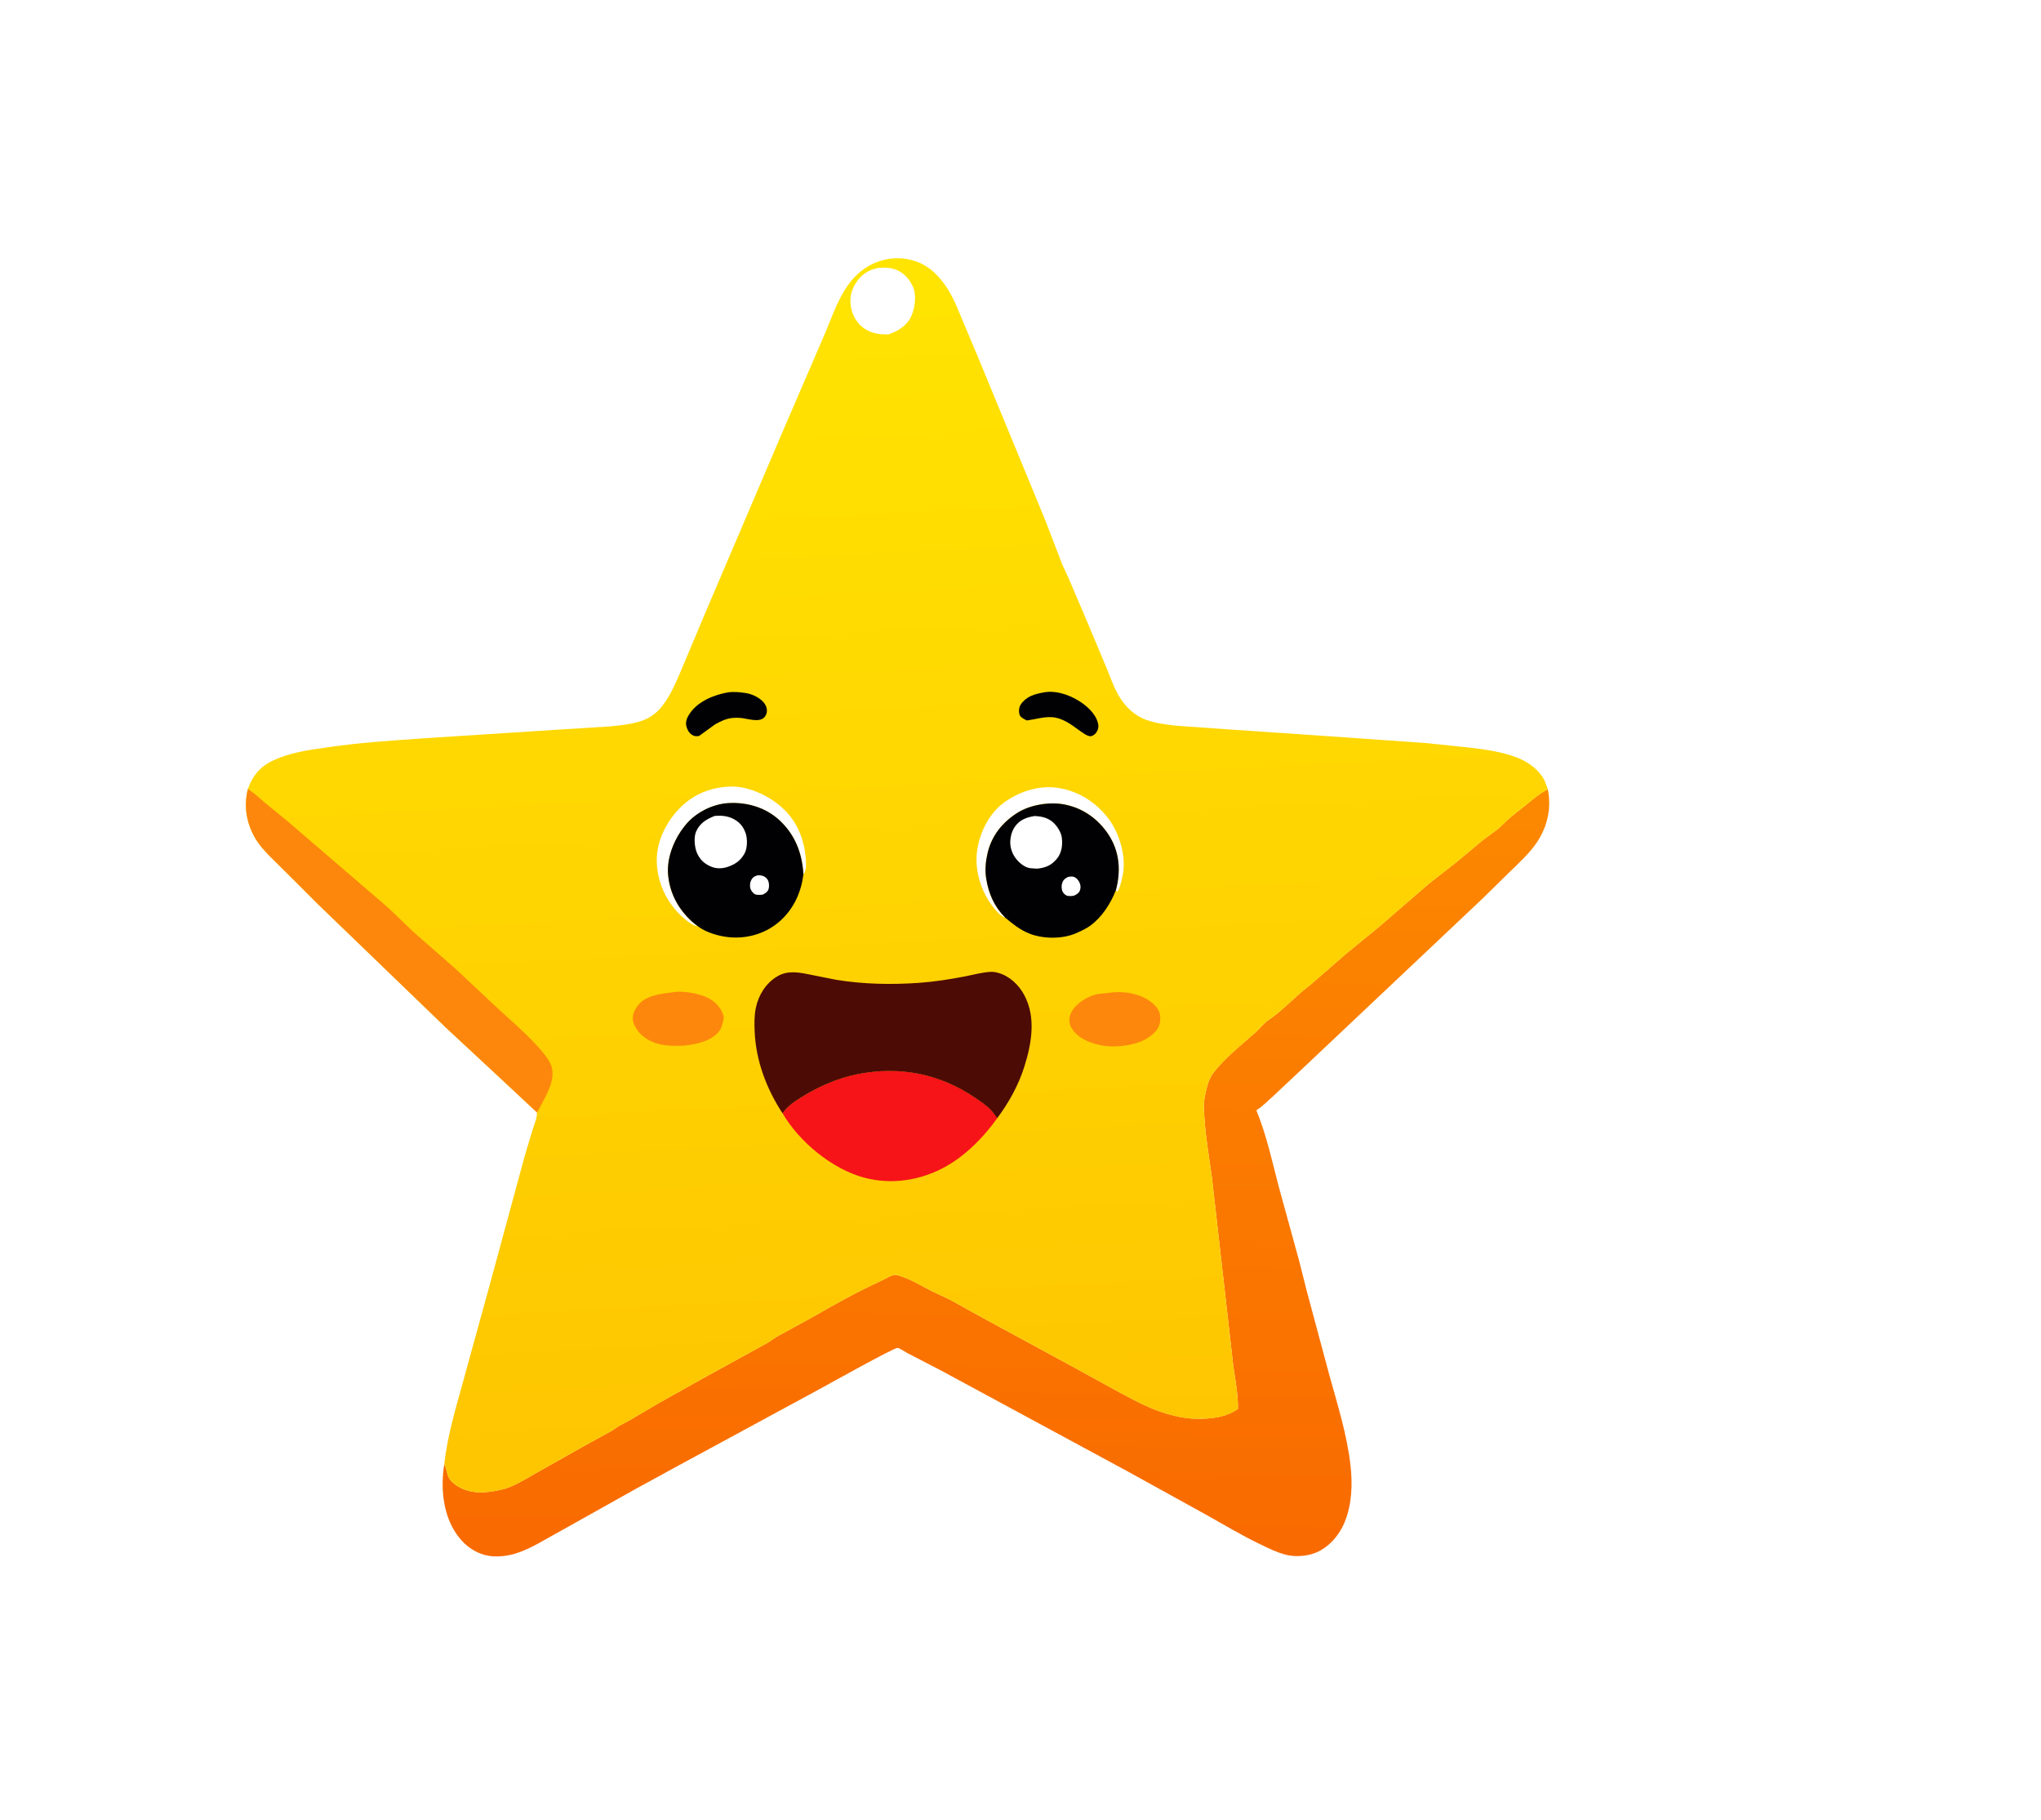 <svg width="166" height="148" viewBox="0 0 166 148" fill="none" xmlns="http://www.w3.org/2000/svg">
<g filter="url(#filter0_d_5065_19515)">
<path d="M125.888 64.18C126.197 65.713 125.862 67.226 124.984 68.525C124.411 69.373 123.65 70.068 122.92 70.779L120.506 73.143L106.17 86.68L103.584 89.109C103.147 89.508 102.681 89.973 102.181 90.289C103.012 92.301 103.463 94.442 104.015 96.543L105.652 102.492L106.288 105.007L108.127 111.854C108.793 114.258 109.541 116.626 109.834 119.112C110.02 120.691 109.958 122.337 109.35 123.819C108.924 124.857 108.048 125.865 106.985 126.279C106.253 126.565 105.31 126.629 104.55 126.426C103.808 126.229 103.211 125.923 102.521 125.594C101.003 124.87 99.554 123.994 98.087 123.174L91.659 119.626L76.503 111.434L73.778 110.024C73.635 109.95 73.144 109.619 73.005 109.613C72.686 109.599 67.423 112.551 66.697 112.942L55.411 119.056L51.768 121.046L45.373 124.625C44.271 125.221 43.179 125.938 41.979 126.32C41.244 126.554 40.301 126.662 39.544 126.481C38.416 126.211 37.55 125.46 36.957 124.486C36 122.913 35.843 120.875 36.133 119.086C36.344 119.423 36.324 119.845 36.52 120.192C36.812 120.709 37.561 121.107 38.127 121.242L38.22 121.263C38.775 121.394 39.336 121.379 39.898 121.301C40.413 121.23 40.958 121.132 41.443 120.935C42.267 120.599 43.073 120.088 43.848 119.652L47.529 117.577L49.701 116.385C49.936 116.252 50.144 116.08 50.375 115.943L51.294 115.452L53.563 114.11L57.44 111.941L62.402 109.214C62.699 109.046 62.961 108.823 63.257 108.655L66.014 107.151C67.877 106.068 69.742 105.042 71.698 104.142C71.99 104.007 72.465 103.702 72.781 103.666C72.903 103.652 73.167 103.752 73.286 103.79C74.165 104.073 74.975 104.586 75.793 105.001L77.189 105.654L80.237 107.336L86.784 110.887L90.886 113.139C91.754 113.6 92.65 114.099 93.554 114.481C94.507 114.883 95.678 115.237 96.707 115.339C97.359 115.404 98.035 115.386 98.684 115.301L98.781 115.287C99.451 115.198 100.133 114.969 100.684 114.573C100.712 113.142 100.352 111.744 100.222 110.33L98.561 95.694C98.346 94.107 98.062 92.554 97.963 90.951C97.933 90.48 97.867 89.971 97.938 89.503L97.953 89.414L97.99 89.174C98.094 88.679 98.232 87.996 98.483 87.559C98.735 87.118 99.094 86.743 99.442 86.378C100.324 85.451 101.32 84.67 102.265 83.814C102.56 83.547 102.783 83.206 103.115 82.985C104.11 82.324 104.969 81.439 105.865 80.654L106.578 80.088L109.484 77.558L112.163 75.366L116.19 71.885L118.498 70.079L120.561 68.353L121.819 67.423C122.114 67.184 122.368 66.893 122.651 66.639C123.086 66.249 123.567 65.897 124.022 65.53C124.633 65.037 125.188 64.547 125.888 64.18Z" fill="url(#paint0_linear_5065_19515)"/>
<path d="M20.16 64.161C20.535 63.104 21.137 62.356 22.162 61.87C23.612 61.184 25.071 60.999 26.636 60.771C29.259 60.388 31.913 60.218 34.555 60.034L45.155 59.351L49.518 59.078C50.357 58.999 51.167 58.926 51.979 58.688C52.747 58.463 53.347 58.063 53.848 57.433C54.63 56.45 55.156 55.068 55.647 53.921L57.379 49.804L63.582 35.27L66.942 27.477C67.689 25.806 68.227 23.873 69.519 22.52C70.829 21.15 72.763 20.626 74.564 21.279C76.068 21.826 77.062 23.272 77.701 24.663L79.473 28.869L84.992 42.251L86.413 45.941L86.857 46.891L88.453 50.633L90.016 54.365C90.341 55.149 90.611 55.962 91.058 56.688C91.558 57.502 92.278 58.188 93.182 58.523C93.999 58.825 94.809 58.918 95.667 59.014L99.795 59.309L108.083 59.873L116.014 60.429L119.46 60.79C120.757 60.941 122.186 61.135 123.408 61.616C124.315 61.973 125.197 62.609 125.635 63.502L125.887 64.186C125.188 64.554 124.632 65.043 124.021 65.537C123.566 65.904 123.085 66.255 122.651 66.646C122.368 66.9 122.114 67.191 121.819 67.43L120.561 68.359L118.498 70.086L116.189 71.891L112.162 75.372L109.483 77.564L106.578 80.095L105.865 80.66C104.969 81.445 104.109 82.33 103.114 82.992C102.783 83.212 102.56 83.554 102.265 83.821C101.32 84.677 100.324 85.458 99.442 86.384C99.094 86.75 98.735 87.125 98.482 87.565C98.232 88.002 98.094 88.686 97.99 89.18L97.952 89.42L97.937 89.51C97.867 89.977 97.933 90.486 97.962 90.957C98.062 92.561 98.346 94.113 98.561 95.701L100.222 110.337C100.352 111.751 100.712 113.148 100.684 114.579C100.132 114.975 99.45 115.204 98.781 115.293L98.683 115.307C98.034 115.392 97.359 115.41 96.707 115.345C95.677 115.243 94.506 114.889 93.554 114.487C92.65 114.106 91.754 113.606 90.886 113.146L86.784 110.894L80.237 107.342L77.189 105.661L75.793 105.007C74.974 104.592 74.165 104.079 73.286 103.796C73.167 103.758 72.903 103.659 72.781 103.673C72.465 103.708 71.99 104.014 71.698 104.148C69.742 105.048 67.877 106.075 66.014 107.157L63.257 108.661C62.961 108.83 62.698 109.053 62.402 109.221L57.44 111.947L53.563 114.117L51.293 115.459L50.375 115.949C50.144 116.086 49.936 116.259 49.701 116.392L47.528 117.584L43.848 119.658C43.073 120.094 42.267 120.606 41.442 120.942C40.958 121.139 40.413 121.237 39.898 121.308C39.335 121.385 38.775 121.4 38.22 121.269L38.127 121.248C37.561 121.113 36.812 120.715 36.52 120.198C36.324 119.851 36.343 119.43 36.133 119.093C36.433 116.341 37.309 113.766 38.006 111.104L39.8 104.603L42.682 93.987L43.332 91.824C43.457 91.426 43.708 90.867 43.665 90.456L40.525 87.523L36.364 83.66L25.866 73.532L24.079 71.744L21.841 69.521C21.488 69.139 21.116 68.751 20.843 68.306C20.056 67.024 19.8 65.621 20.16 64.161Z" fill="url(#paint1_linear_5065_19515)"/>
<path d="M84.905 56.306C85.823 56.132 86.805 56.456 87.597 56.908C88.309 57.315 89.108 57.996 89.305 58.821C89.369 59.09 89.323 59.329 89.171 59.56C89.078 59.702 88.871 59.866 88.694 59.872C88.401 59.883 87.897 59.471 87.659 59.308L87.655 59.305C87.035 58.848 86.337 58.363 85.539 58.321C84.864 58.285 84.187 58.498 83.522 58.59C83.331 58.5 82.985 58.341 82.923 58.117C82.847 57.845 82.869 57.507 83.031 57.275C83.494 56.615 84.154 56.438 84.905 56.306Z" fill="#010104"/>
<path d="M59.217 56.303C59.712 56.238 60.244 56.288 60.735 56.374C61.253 56.466 61.912 56.8 62.209 57.251C62.352 57.469 62.417 57.757 62.344 58.012C62.099 58.864 61.027 58.495 60.429 58.408C60.152 58.367 59.87 58.361 59.591 58.386C59.057 58.433 58.627 58.646 58.166 58.902L56.856 59.852C56.629 59.885 56.469 59.884 56.272 59.754C56.027 59.59 55.876 59.306 55.817 59.023C55.738 58.641 55.903 58.315 56.113 58.005C56.778 57.026 58.095 56.495 59.217 56.303Z" fill="#010104"/>
<path d="M81.751 74.616C81.438 74.563 81.016 74.06 80.821 73.818C79.824 72.582 79.266 70.855 79.46 69.273C79.64 67.812 80.379 66.248 81.564 65.339C82.762 64.422 84.403 63.855 85.918 64.056C87.65 64.286 89.1 65.192 90.155 66.576C91.01 67.698 91.566 69.524 91.354 70.928C91.303 71.266 91.098 72.333 90.851 72.512L90.76 72.381C91.147 70.913 91.079 69.417 90.287 68.078C89.555 66.84 88.352 65.864 86.946 65.505L86.844 65.48L86.746 65.455C85.51 65.156 83.837 65.41 82.758 66.088C81.537 66.855 80.651 67.951 80.321 69.369C80.164 70.045 80.097 70.736 80.206 71.426C80.402 72.667 80.859 73.714 81.751 74.616Z" fill="white"/>
<path d="M56.743 75.317C56.393 75.32 55.871 74.888 55.609 74.661C54.33 73.552 53.541 72.006 53.427 70.313C53.32 68.716 53.988 67.182 55.033 65.993C56.164 64.708 57.575 64.066 59.269 63.968C60.801 63.879 62.483 64.671 63.601 65.671C64.888 66.823 65.48 68.399 65.549 70.098C65.563 70.437 65.577 70.827 65.344 71.079C65.233 69.341 64.644 67.824 63.324 66.643C62.198 65.636 60.679 65.215 59.194 65.317C57.95 65.401 56.644 66.06 55.833 67.002C54.904 68.08 54.22 69.661 54.336 71.101C54.467 72.713 55.249 74.097 56.492 75.126L56.743 75.317Z" fill="white"/>
<path d="M71.411 21.791C71.916 21.739 72.42 21.755 72.897 21.942C73.539 22.195 74.045 22.776 74.288 23.411C74.556 24.113 74.405 25.116 74.08 25.784C73.724 26.514 73.016 26.934 72.274 27.191C71.568 27.205 70.973 27.141 70.359 26.755C69.761 26.379 69.381 25.761 69.232 25.077C69.068 24.319 69.201 23.631 69.627 22.986C70.076 22.305 70.619 21.959 71.411 21.791Z" fill="white"/>
<path d="M90.549 80.697C91.575 80.611 92.784 80.836 93.609 81.482C94.015 81.799 94.316 82.13 94.362 82.658C94.399 83.089 94.294 83.519 94.008 83.849C93.222 84.752 91.999 85.016 90.865 85.088C89.92 85.145 88.851 84.94 88.033 84.455C87.595 84.195 87.099 83.726 86.997 83.201C86.923 82.824 87.04 82.43 87.252 82.119C87.665 81.511 88.559 80.966 89.282 80.841L89.373 80.826L90.549 80.697Z" fill="#FD870C"/>
<path d="M54.726 80.691C55.181 80.601 55.928 80.667 56.393 80.765C57.299 80.957 58.133 81.278 58.627 82.112C58.743 82.309 58.913 82.659 58.852 82.888C58.749 83.272 58.717 83.586 58.449 83.911C57.803 84.695 56.578 84.929 55.626 85.037C54.968 85.049 54.301 85.073 53.656 84.921C52.932 84.752 52.158 84.317 51.764 83.662L51.724 83.592C51.615 83.407 51.512 83.215 51.48 83C51.404 82.5 51.628 82.084 51.931 81.706C52.538 80.95 53.807 80.804 54.726 80.691Z" fill="#FD870C"/>
<path d="M81.752 74.621C80.861 73.719 80.404 72.672 80.208 71.431C80.099 70.741 80.166 70.05 80.323 69.374C80.653 67.956 81.539 66.86 82.76 66.093C83.839 65.415 85.512 65.161 86.748 65.46L86.846 65.485L86.948 65.51C88.353 65.869 89.556 66.845 90.289 68.083C91.081 69.422 91.149 70.918 90.761 72.386C90.331 73.485 89.629 74.586 88.659 75.289C88.325 75.532 87.871 75.739 87.492 75.902C86.377 76.382 84.804 76.361 83.693 75.908C82.936 75.6 82.373 75.138 81.752 74.621Z" fill="#010104"/>
<path d="M86.867 71.313C86.992 71.289 87.154 71.267 87.278 71.293C87.471 71.333 87.635 71.486 87.735 71.648C87.874 71.872 87.919 72.115 87.845 72.37C87.772 72.623 87.576 72.725 87.356 72.835C87.196 72.87 87.008 72.881 86.846 72.853C86.671 72.824 86.517 72.679 86.434 72.528C86.324 72.326 86.319 72.014 86.394 71.799C86.48 71.549 86.637 71.425 86.867 71.313Z" fill="white"/>
<path d="M84.148 66.359C84.639 66.385 85.082 66.461 85.492 66.751C85.9 67.04 86.299 67.622 86.362 68.125C86.435 68.708 86.354 69.35 85.976 69.815C85.523 70.374 85.055 70.563 84.356 70.642L83.785 70.603C83.327 70.54 82.872 70.151 82.604 69.791C82.261 69.332 82.104 68.764 82.189 68.195L82.203 68.103C82.254 67.773 82.361 67.488 82.553 67.215C82.944 66.659 83.504 66.463 84.148 66.359Z" fill="white"/>
<path d="M56.742 75.312L56.49 75.121C55.248 74.092 54.466 72.708 54.335 71.096C54.218 69.656 54.903 68.075 55.831 66.997C56.642 66.055 57.949 65.397 59.193 65.312C60.678 65.21 62.197 65.632 63.323 66.638C64.643 67.819 65.232 69.336 65.343 71.074C65.174 72.618 64.474 74.073 63.249 75.063C62.129 75.968 60.685 76.359 59.254 76.212C58.437 76.129 57.393 75.82 56.742 75.312Z" fill="#010104"/>
<path d="M61.578 71.195C61.724 71.165 61.866 71.183 62.009 71.219C62.195 71.267 62.382 71.417 62.464 71.592C62.56 71.796 62.578 72.118 62.498 72.328C62.409 72.56 62.221 72.664 62.006 72.762C61.837 72.767 61.611 72.792 61.449 72.738C61.27 72.677 61.088 72.441 61.034 72.265C60.968 72.054 60.995 71.766 61.099 71.571C61.216 71.348 61.342 71.268 61.578 71.195Z" fill="white"/>
<path d="M58.138 66.35C58.639 66.313 59.101 66.339 59.567 66.555C60.117 66.81 60.452 67.196 60.647 67.764C60.799 68.205 60.792 68.963 60.569 69.382C60.231 70.014 59.754 70.32 59.089 70.526C58.68 70.642 58.256 70.646 57.859 70.486C57.298 70.259 56.909 69.897 56.676 69.34C56.488 68.888 56.415 68.08 56.617 67.621C56.918 66.936 57.472 66.607 58.138 66.35Z" fill="white"/>
<path d="M63.648 90.53C64.031 89.958 64.644 89.556 65.22 89.197C66.589 88.343 68.171 87.655 69.761 87.344C73.179 86.675 76.429 87.304 79.316 89.269C79.752 89.565 80.226 89.881 80.593 90.263C80.79 90.468 80.927 90.71 81.112 90.922C80.047 92.434 78.624 93.881 77.014 94.812C74.996 95.978 72.525 96.381 70.264 95.764C67.676 95.059 64.983 92.846 63.648 90.53Z" fill="#F61418"/>
<path d="M20.16 64.164C20.68 64.495 21.144 64.941 21.613 65.34L23.329 66.736L26.764 69.686L31.6 73.843L33.608 75.773L37.09 78.823L40.393 81.922C41.44 82.887 42.544 83.828 43.517 84.868C43.95 85.331 44.681 86.125 44.86 86.733C45.14 87.69 44.628 88.688 44.196 89.507C44.038 89.805 43.889 90.125 43.703 90.406L43.665 90.459L40.525 87.527L36.364 83.663L25.866 73.535L24.079 71.747L21.841 69.524C21.488 69.142 21.116 68.754 20.843 68.309C20.056 67.027 19.8 65.624 20.16 64.164Z" fill="#FD870C"/>
<path d="M63.647 90.536C62.349 88.562 61.482 86.276 61.378 83.895C61.35 83.254 61.343 82.587 61.475 81.956C61.692 80.925 62.277 79.974 63.188 79.417C64.074 78.875 65.014 79.08 65.96 79.271L68.002 79.678C70.216 80.042 72.523 80.085 74.757 79.926C75.998 79.838 77.213 79.646 78.432 79.413C79.13 79.279 79.84 79.075 80.551 79.034C80.762 79.021 80.986 79.058 81.19 79.115C82.106 79.371 82.851 80.08 83.297 80.905C84.283 82.724 83.903 84.876 83.309 86.752C82.835 88.253 82.048 89.669 81.111 90.928C80.926 90.716 80.788 90.474 80.591 90.269C80.225 89.887 79.75 89.571 79.314 89.275C76.427 87.31 73.177 86.681 69.759 87.35C68.169 87.661 66.587 88.349 65.218 89.203C64.642 89.562 64.03 89.964 63.647 90.536Z" fill="#4D0B06"/>
</g>
<defs>
<filter id="filter0_d_5065_19515" x="-20" y="-19" width="186" height="185.57" filterUnits="userSpaceOnUse" color-interpolation-filters="sRGB">
<feFlood flood-opacity="0" result="BackgroundImageFix"/>
<feColorMatrix in="SourceAlpha" type="matrix" values="0 0 0 0 0 0 0 0 0 0 0 0 0 0 0 0 0 0 127 0" result="hardAlpha"/>
<feOffset/>
<feGaussianBlur stdDeviation="20"/>
<feComposite in2="hardAlpha" operator="out"/>
<feColorMatrix type="matrix" values="0 0 0 0 1 0 0 0 0 1 0 0 0 0 1 0 0 0 0.8 0"/>
<feBlend mode="normal" in2="BackgroundImageFix" result="effect1_dropShadow_5065_19515"/>
<feBlend mode="normal" in="SourceGraphic" in2="effect1_dropShadow_5065_19515" result="shape"/>
</filter>
<linearGradient id="paint0_linear_5065_19515" x1="80.554" y1="126.952" x2="81.391" y2="63.757" gradientUnits="userSpaceOnUse">
<stop stop-color="#F96A00"/>
<stop offset="1" stop-color="#FC8800"/>
</linearGradient>
<linearGradient id="paint1_linear_5065_19515" x1="75.781" y1="119.345" x2="70.671" y2="21.183" gradientUnits="userSpaceOnUse">
<stop stop-color="#FEC501"/>
<stop offset="1" stop-color="#FFE401"/>
</linearGradient>
</defs>
</svg>
